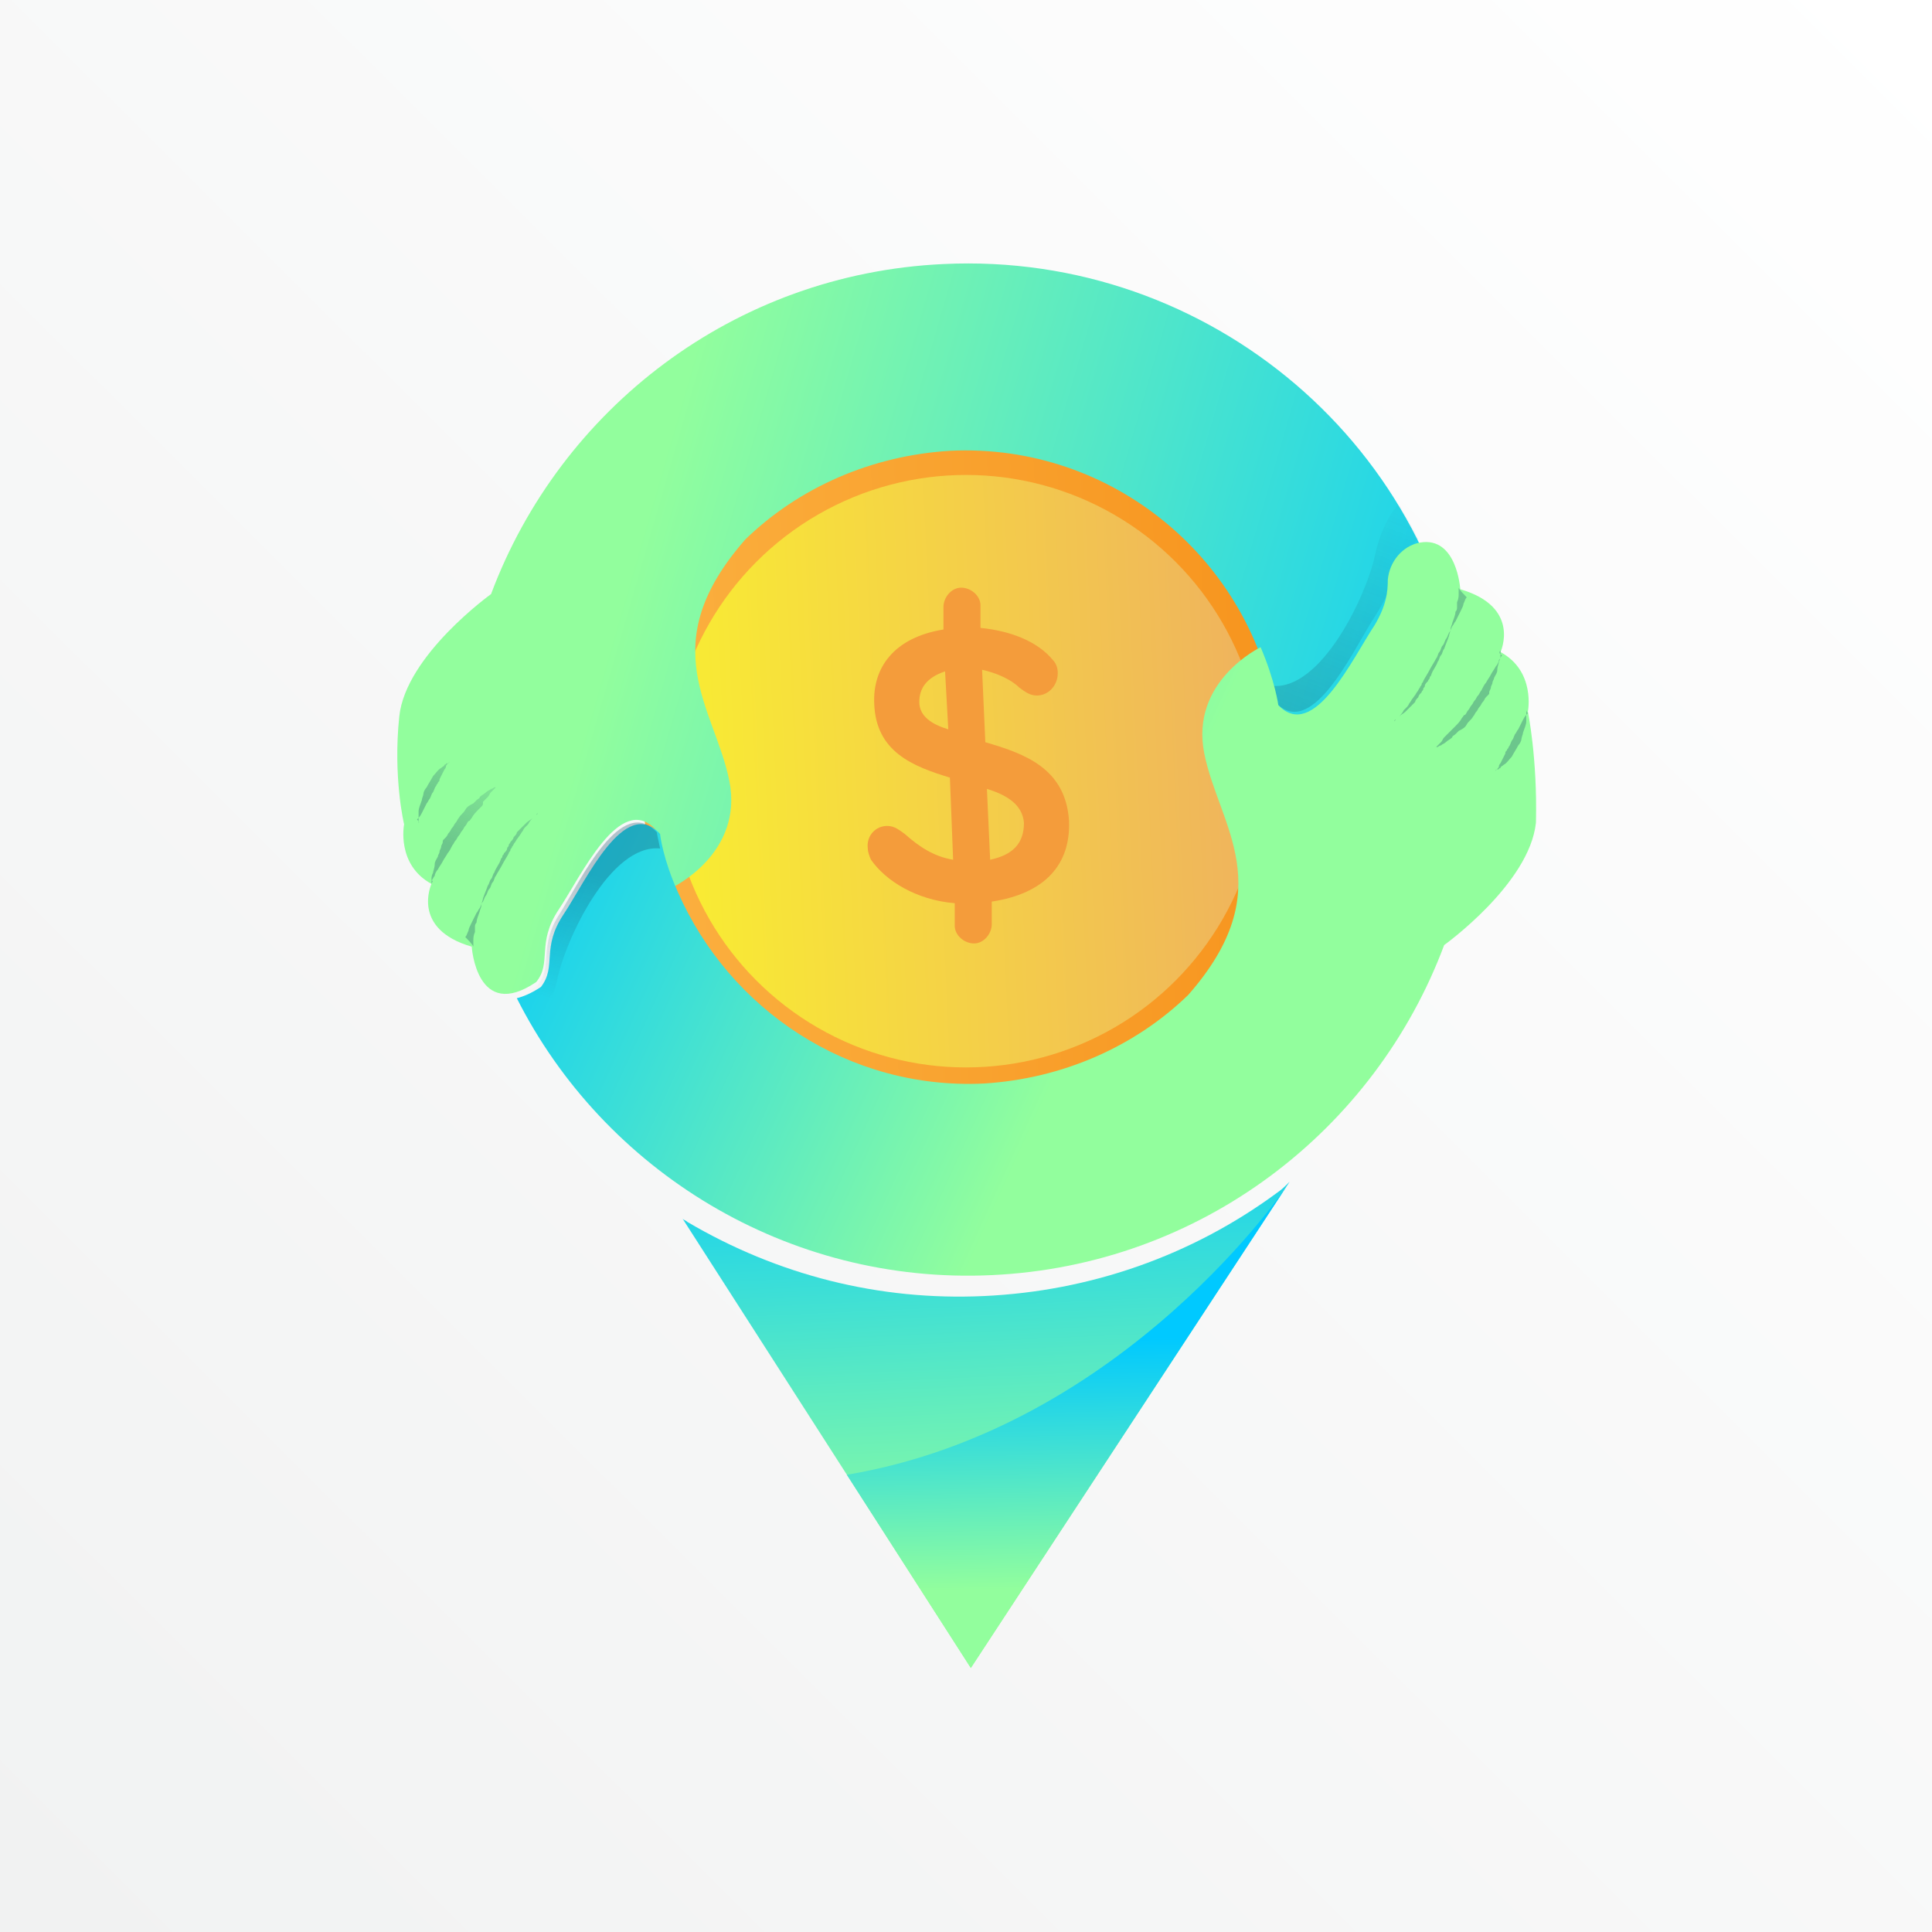 <?xml version="1.0" encoding="utf-8"?>
<!-- Generator: Adobe Illustrator 20.1.0, SVG Export Plug-In . SVG Version: 6.00 Build 0)  -->
<svg version="1.1" id="Layer_1" xmlns="http://www.w3.org/2000/svg" xmlns:xlink="http://www.w3.org/1999/xlink" x="0px" y="0px"
	 viewBox="0 0 120 120" style="enable-background:new 0 0 120 120;" xml:space="preserve">
<rect x="0" y="0" width="120" height="120" fill="#808080" stroke="none"/>
<style type="text/css">
	.st0{fill:url(#SVGID_1_);}
	.st1{fill:url(#SVGID_2_);}
	.st2{fill:url(#SVGID_3_);}
	.st3{fill:url(#XMLID_122_);}
	.st4{fill:url(#XMLID_123_);}
	.st5{fill:url(#XMLID_124_);}
	.st6{fill:url(#XMLID_125_);}
	.st7{fill:url(#XMLID_126_);}
	.st8{fill:url(#XMLID_127_);}
	.st9{fill:url(#XMLID_128_);}
	.st10{fill:url(#XMLID_129_);}
	.st11{fill:url(#XMLID_130_);}
	.st12{fill:url(#XMLID_131_);}
	.st13{fill:url(#XMLID_132_);}
	.st14{fill:url(#XMLID_133_);}
	.st15{fill:#F49C3B;}
	.st16{fill:url(#SVGID_4_);}
	.st17{fill:url(#SVGID_5_);}
	.st18{fill:url(#SVGID_6_);}
	.st19{fill:url(#XMLID_134_);}
	.st20{fill:url(#XMLID_135_);}
	.st21{fill:url(#XMLID_136_);}
	.st22{fill:url(#XMLID_137_);}
	.st23{fill:url(#XMLID_138_);}
	.st24{fill:url(#XMLID_139_);}
	.st25{fill:url(#XMLID_140_);}
	.st26{fill:url(#XMLID_141_);}
	.st27{fill:url(#XMLID_142_);}
	.st28{fill:url(#XMLID_143_);}
	.st29{fill:url(#XMLID_144_);}
	.st30{fill:url(#XMLID_145_);}
	.st31{fill:url(#SVGID_7_);}
	.st32{fill:url(#SVGID_8_);}
	.st33{fill:url(#SVGID_9_);}
	.st34{fill:url(#XMLID_146_);}
	.st35{fill:url(#XMLID_147_);}
	.st36{fill:url(#XMLID_148_);}
	.st37{fill:url(#XMLID_149_);}
	.st38{fill:url(#XMLID_150_);}
	.st39{fill:url(#XMLID_151_);}
	.st40{fill:url(#XMLID_152_);}
	.st41{fill:url(#XMLID_153_);}
	.st42{fill:url(#XMLID_154_);}
	.st43{fill:url(#XMLID_155_);}
	.st44{fill:url(#XMLID_156_);}
	.st45{fill:url(#XMLID_157_);}
	.st46{fill:url(#SVGID_10_);}
	.st47{fill:url(#SVGID_11_);}
	.st48{fill:url(#SVGID_12_);}
	.st49{fill:url(#XMLID_158_);}
	.st50{fill:url(#XMLID_159_);}
	.st51{fill:url(#XMLID_160_);}
	.st52{fill:url(#XMLID_161_);}
	.st53{fill:url(#XMLID_162_);}
	.st54{fill:url(#XMLID_163_);}
	.st55{fill:url(#XMLID_164_);}
	.st56{fill:url(#XMLID_165_);}
	.st57{fill:url(#XMLID_166_);}
	.st58{fill:url(#XMLID_167_);}
	.st59{fill:url(#XMLID_168_);}
	.st60{fill:url(#XMLID_169_);}
	.st61{fill:url(#SVGID_13_);}
	.st62{fill:url(#SVGID_14_);}
	.st63{fill:url(#SVGID_15_);}
	.st64{fill:url(#XMLID_170_);}
	.st65{fill:url(#XMLID_171_);}
	.st66{fill:url(#XMLID_172_);}
	.st67{fill:url(#XMLID_173_);}
	.st68{fill:url(#XMLID_174_);}
	.st69{fill:url(#XMLID_175_);}
	.st70{fill:url(#XMLID_176_);}
	.st71{fill:url(#XMLID_177_);}
	.st72{fill:url(#XMLID_178_);}
	.st73{fill:url(#XMLID_179_);}
	.st74{fill:url(#XMLID_180_);}
	.st75{fill:url(#XMLID_181_);}
	.st76{fill:url(#SVGID_16_);}
	.st77{fill:url(#SVGID_17_);}
	.st78{fill:url(#SVGID_18_);}
	.st79{fill:url(#XMLID_182_);}
	.st80{fill:url(#XMLID_183_);}
	.st81{fill:url(#XMLID_184_);}
	.st82{fill:url(#XMLID_185_);}
	.st83{fill:url(#XMLID_186_);}
	.st84{fill:url(#XMLID_187_);}
	.st85{fill:url(#XMLID_188_);}
	.st86{fill:url(#XMLID_189_);}
	.st87{fill:url(#XMLID_190_);}
	.st88{fill:url(#XMLID_191_);}
	.st89{fill:url(#XMLID_192_);}
	.st90{fill:url(#XMLID_193_);}
	.st91{fill:url(#SVGID_19_);}
	.st92{fill:url(#SVGID_20_);}
	.st93{fill:url(#SVGID_21_);}
	.st94{fill:url(#XMLID_194_);}
	.st95{fill:url(#XMLID_195_);}
	.st96{fill:url(#XMLID_196_);}
	.st97{fill:url(#XMLID_197_);}
	.st98{fill:url(#XMLID_198_);}
	.st99{fill:url(#XMLID_199_);}
	.st100{fill:url(#XMLID_200_);}
	.st101{fill:url(#XMLID_201_);}
	.st102{fill:url(#XMLID_202_);}
	.st103{fill:url(#XMLID_203_);}
	.st104{fill:url(#XMLID_204_);}
	.st105{fill:url(#XMLID_205_);}
	.st106{fill:url(#SVGID_22_);}
	.st107{fill:url(#SVGID_23_);}
	.st108{fill:url(#SVGID_24_);}
	.st109{fill:url(#XMLID_206_);}
	.st110{fill:url(#XMLID_207_);}
	.st111{fill:url(#XMLID_208_);}
	.st112{fill:url(#XMLID_209_);}
	.st113{fill:url(#XMLID_210_);}
	.st114{fill:url(#XMLID_211_);}
	.st115{fill:url(#XMLID_212_);}
	.st116{fill:url(#XMLID_213_);}
	.st117{fill:url(#XMLID_214_);}
	.st118{fill:url(#XMLID_215_);}
	.st119{fill:url(#XMLID_216_);}
	.st120{fill:url(#XMLID_217_);}
	.st121{fill:url(#SVGID_25_);}
	.st122{fill:url(#SVGID_26_);}
	.st123{fill:url(#SVGID_27_);}
	.st124{fill:url(#XMLID_218_);}
	.st125{fill:url(#XMLID_219_);}
	.st126{fill:url(#XMLID_220_);}
	.st127{fill:url(#XMLID_221_);}
	.st128{fill:url(#XMLID_222_);}
	.st129{fill:url(#XMLID_223_);}
	.st130{fill:url(#XMLID_224_);}
	.st131{fill:url(#XMLID_225_);}
	.st132{fill:url(#XMLID_226_);}
	.st133{fill:url(#XMLID_227_);}
	.st134{fill:url(#XMLID_228_);}
	.st135{fill:url(#XMLID_229_);}
	.st136{fill:url(#SVGID_28_);}
	.st137{fill:url(#SVGID_29_);}
	.st138{fill:url(#SVGID_30_);}
	.st139{fill:url(#XMLID_230_);}
	.st140{fill:url(#XMLID_231_);}
	.st141{fill:url(#XMLID_232_);}
	.st142{fill:url(#XMLID_233_);}
	.st143{fill:url(#XMLID_234_);}
	.st144{fill:url(#XMLID_235_);}
	.st145{fill:url(#XMLID_236_);}
	.st146{fill:url(#XMLID_237_);}
	.st147{fill:url(#XMLID_238_);}
	.st148{fill:url(#XMLID_239_);}
	.st149{fill:url(#XMLID_240_);}
	.st150{fill:url(#XMLID_241_);}
</style>
<linearGradient id="SVGID_1_" gradientUnits="userSpaceOnUse" x1="0.842" y1="119.332" x2="120.034" y2="-0.211">
	<stop  offset="0" style="stop-color:#F1F2F2"/>
	<stop  offset="1" style="stop-color:#FFFFFF"/>
</linearGradient>
<rect class="st0" width="120" height="120"/>
<g>
	
		<linearGradient id="SVGID_2_" gradientUnits="userSpaceOnUse" x1="60.184" y1="98.772" x2="100.649" y2="98.772" gradientTransform="matrix(0.999 -4.584129e-02 4.584129e-02 0.999 -24.846 -47.038)">
		<stop  offset="0" style="stop-color:#FBB040"/>
		<stop  offset="1" style="stop-color:#F7941D"/>
	</linearGradient>
	<circle class="st1" cx="60" cy="47.9" r="20.2"/>
	
		<linearGradient id="SVGID_3_" gradientUnits="userSpaceOnUse" x1="62.012" y1="98.772" x2="98.821" y2="98.772" gradientTransform="matrix(0.999 -4.584129e-02 4.584129e-02 0.999 -24.846 -47.038)">
		<stop  offset="0" style="stop-color:#F9ED32"/>
		<stop  offset="1" style="stop-color:#EFB25E"/>
	</linearGradient>
	<circle class="st2" cx="60" cy="47.9" r="18.4"/>
	
		<linearGradient id="XMLID_122_" gradientUnits="userSpaceOnUse" x1="116.402" y1="105.527" x2="59.815" y2="86.291" gradientTransform="matrix(0.999 -4.584129e-02 4.584129e-02 0.999 -24.846 -47.038)">
		<stop  offset="0" style="stop-color:#00C9FF"/>
		<stop  offset="1" style="stop-color:#92FE9D"/>
	</linearGradient>
	<path id="XMLID_108_" class="st3" d="M58.6,16.4c-13,0.6-23.8,9-28.1,20.5l0,0c0,0-5.3,3.8-5.7,7.6c-0.4,3.8,0.3,6.7,0.3,6.7
		s-0.5,2.5,1.7,3.7c0,0-1.3,2.8,2.5,3.9c0,0,0.3,4.7,4,2.2c1-1.2,0-2.4,1.4-4.5c1.4-2.1,3.8-7.3,6-5c0,0,0.2,1.5,1.1,3.6
		c0,0,4.4-2.1,3.5-6.6c-0.9-4.5-4.8-8.4,1-15c3.3-3.2,7.8-5.2,12.7-5.5c10.1-0.5,18.8,6.8,20.3,16.6l11.8-0.5
		C89.5,27.9,75.2,15.6,58.6,16.4z"/>
	
		<linearGradient id="XMLID_123_" gradientUnits="userSpaceOnUse" x1="100.098" y1="100.095" x2="107.895" y2="81.84" gradientTransform="matrix(0.999 -4.584129e-02 4.584129e-02 0.999 -24.846 -47.038)">
		<stop  offset="0" style="stop-color:#134763;stop-opacity:0.3"/>
		<stop  offset="0.984" style="stop-color:#134763;stop-opacity:0"/>
	</linearGradient>
	<path id="XMLID_107_" class="st4" d="M79,42.6c0.1,0.5,0.2,0.9,0.2,1c0,0,0,0,0,0c2.2,2.4,4.7-2.9,6-5c1.4-2.1,2.4-5,2.9-5.1
		c-0.4-0.8-0.8-1.5-1.2-2.2c0,0-1,0.9-1.5,3.2C84.9,36.9,82.1,42.9,79,42.6z"/>
	
		<linearGradient id="XMLID_124_" gradientUnits="userSpaceOnUse" x1="54.868" y1="89.052" x2="90.539" y2="107.354" gradientTransform="matrix(0.999 -4.584129e-02 4.584129e-02 0.999 -24.846 -47.038)">
		<stop  offset="0" style="stop-color:#00C9FF"/>
		<stop  offset="1" style="stop-color:#92FE9D"/>
	</linearGradient>
	<path id="XMLID_106_" class="st5" d="M94.9,44.2c0,0,0.5-2.5-1.7-3.7c0,0,1.3-2.8-2.5-3.9c0,0-0.2-3.3-2.5-2.9
		c-1.1,0.2-1.9,1.2-2,2.3c0,0.8-0.1,1.6-0.8,2.8c-1.4,2.1-3.8,7.3-6,5c0,0-0.2-1.5-1.1-3.6c0,0-4.4,2.1-3.5,6.6
		c0.9,4.5,4.8,8.4-1,15c-3.3,3.2-7.8,5.2-12.7,5.5c-8.4,0.4-15.8-4.6-19-11.9c0,0,0,0,0,0c-0.9-2-1.1-3.5-1.1-3.6c0,0,0,0,0,0
		c-2.2-2.4-4.6,2.9-6,5c-1.4,2.1-0.4,3.2-1.4,4.5c-0.6,0.4-1.1,0.6-1.5,0.7c5.4,10.7,16.8,17.8,29.5,17.2c13-0.6,23.8-9,28.1-20.5
		l0,0c0,0,5.3-3.8,5.7-7.6C95.5,47.1,94.9,44.2,94.9,44.2z"/>
	
		<linearGradient id="XMLID_125_" gradientUnits="userSpaceOnUse" x1="57.268" y1="104.247" x2="54.84" y2="112.06" gradientTransform="matrix(0.999 -4.584129e-02 4.584129e-02 0.999 -24.846 -47.038)">
		<stop  offset="0" style="stop-color:#134763;stop-opacity:0.3"/>
		<stop  offset="0.984" style="stop-color:#134763;stop-opacity:0"/>
	</linearGradient>
	<path id="XMLID_105_" class="st6" d="M41,52.7c-0.1-0.5-0.2-0.9-0.2-1c0,0,0,0,0,0c-2.2-2.4-4.7,2.9-6,5c-1.4,2.1-0.4,3.2-1.4,4.5
		c-0.6,0.4-1.1,0.6-1.5,0.7c0.4,0.8,0.8,1.5,1.2,2.2c0,0,1-0.9,1.5-3.2C35.1,58.4,37.9,52.4,41,52.7z"/>
	
		<linearGradient id="XMLID_126_" gradientUnits="userSpaceOnUse" x1="46.921" y1="98.956" x2="50.781" y2="91.299" gradientTransform="matrix(0.999 -4.584129e-02 4.584129e-02 0.999 -24.846 -47.038)">
		<stop  offset="0" style="stop-color:#134763;stop-opacity:0.3"/>
		<stop  offset="0.984" style="stop-color:#134763;stop-opacity:0"/>
	</linearGradient>
	<path id="XMLID_104_" class="st7" d="M26,51.1c0,0,0-0.1,0-0.2c0-0.1,0-0.3,0-0.5c0-0.2,0.1-0.4,0.2-0.7c0-0.1,0.1-0.3,0.1-0.4
		c0-0.1,0.1-0.3,0.2-0.4c0.1-0.2,0.3-0.5,0.4-0.7c0.2-0.2,0.3-0.4,0.5-0.5c0.1-0.1,0.2-0.1,0.2-0.2c0.1,0,0.1-0.1,0.2-0.1
		c0.1,0,0.1,0,0.1-0.1c0,0,0,0,0,0s0,0,0,0c0,0,0,0.1-0.1,0.1c0,0.1-0.1,0.1-0.1,0.2c0,0.1-0.1,0.2-0.1,0.2
		c-0.1,0.2-0.2,0.4-0.3,0.6c0,0.1,0,0.1-0.1,0.2c0,0.1-0.1,0.1-0.1,0.2c-0.1,0.1-0.1,0.2-0.2,0.4c-0.1,0.1-0.1,0.2-0.2,0.4
		c-0.1,0.1-0.1,0.2-0.2,0.3c-0.1,0.2-0.2,0.4-0.3,0.6c-0.1,0.2-0.2,0.3-0.3,0.4C26.1,51.1,26,51.1,26,51.1z"/>
	
		<linearGradient id="XMLID_127_" gradientUnits="userSpaceOnUse" x1="48.453" y1="101.969" x2="52.531" y2="94.716" gradientTransform="matrix(0.999 -4.584129e-02 4.584129e-02 0.999 -24.846 -47.038)">
		<stop  offset="0" style="stop-color:#134763;stop-opacity:0.3"/>
		<stop  offset="0.984" style="stop-color:#134763;stop-opacity:0"/>
	</linearGradient>
	<path id="XMLID_103_" class="st8" d="M26.8,54.9c0,0,0-0.1,0-0.3c0-0.1,0-0.2,0.1-0.4c0-0.1,0.1-0.3,0.1-0.5c0-0.2,0.1-0.3,0.2-0.5
		c0-0.1,0.1-0.2,0.1-0.3c0-0.1,0.1-0.2,0.1-0.3c0-0.1,0.1-0.2,0.1-0.3c0-0.1,0-0.1,0.1-0.2c0,0,0.1-0.1,0.1-0.1
		c0.1-0.1,0.1-0.2,0.2-0.3c0.1-0.1,0.1-0.2,0.2-0.3c0.1-0.1,0.1-0.2,0.2-0.3c0.1-0.1,0.1-0.2,0.2-0.3c0.1-0.2,0.3-0.3,0.4-0.5
		c0.1-0.2,0.3-0.3,0.5-0.4c0.1-0.1,0.1-0.1,0.2-0.2c0.1-0.1,0.2-0.1,0.2-0.2c0.1-0.1,0.3-0.2,0.4-0.3c0.1-0.1,0.2-0.1,0.3-0.2
		c0.1,0,0.2-0.1,0.2-0.1c0,0,0.1,0,0.1,0s0,0-0.1,0.1c0,0-0.1,0.1-0.2,0.2c-0.1,0.1-0.1,0.2-0.2,0.3c-0.1,0.1-0.2,0.2-0.3,0.3
		C30,50,30,50,29.9,50.1c-0.1,0.1-0.1,0.1-0.2,0.2c-0.1,0.1-0.3,0.3-0.4,0.5c-0.1,0.1-0.1,0.2-0.2,0.2c-0.1,0.1-0.1,0.2-0.2,0.3
		c-0.1,0.1-0.1,0.2-0.2,0.3c-0.1,0.1-0.1,0.2-0.2,0.3c-0.1,0.1-0.1,0.2-0.2,0.3c-0.1,0.1-0.1,0.2-0.2,0.3c-0.1,0.2-0.2,0.4-0.3,0.5
		c-0.1,0.2-0.2,0.3-0.3,0.5c-0.1,0.2-0.2,0.3-0.3,0.5c-0.1,0.1-0.2,0.3-0.2,0.4c-0.1,0.1-0.1,0.2-0.2,0.3
		C26.9,54.7,26.9,54.7,26.8,54.9C26.9,54.8,26.8,54.9,26.8,54.9z"/>
	
		<linearGradient id="XMLID_128_" gradientUnits="userSpaceOnUse" x1="51.63" y1="103.569" x2="58.011" y2="91.087" gradientTransform="matrix(0.999 -4.584129e-02 4.584129e-02 0.999 -24.846 -47.038)">
		<stop  offset="0" style="stop-color:#134763;stop-opacity:0.3"/>
		<stop  offset="0.984" style="stop-color:#134763;stop-opacity:0"/>
	</linearGradient>
	<path id="XMLID_102_" class="st9" d="M29.4,58.8c0,0,0-0.1,0-0.4c0-0.1,0-0.3,0.1-0.5c0-0.1,0-0.2,0-0.3c0-0.1,0-0.2,0.1-0.3
		c0-0.2,0.1-0.4,0.2-0.7c0-0.1,0.1-0.2,0.1-0.4c0-0.1,0.1-0.3,0.1-0.4c0.1-0.3,0.2-0.5,0.3-0.8c0.1-0.1,0.1-0.3,0.2-0.4
		c0.1-0.1,0.1-0.3,0.2-0.4c0.1-0.3,0.3-0.5,0.4-0.8c0-0.1,0.1-0.1,0.1-0.2c0-0.1,0.1-0.1,0.1-0.2c0.1-0.1,0.2-0.2,0.2-0.3
		c0-0.1,0.1-0.1,0.1-0.2c0-0.1,0.1-0.1,0.1-0.2c0.1-0.1,0.2-0.2,0.2-0.3c0.1-0.1,0.2-0.2,0.2-0.3c0.1-0.1,0.2-0.2,0.2-0.2
		c0.2-0.2,0.3-0.3,0.4-0.4c0.1-0.1,0.3-0.2,0.4-0.3c0.1-0.1,0.2-0.1,0.2-0.2c0.1,0,0.1-0.1,0.1-0.1s0,0-0.1,0.1
		c0,0.1-0.1,0.1-0.2,0.2c-0.1,0.1-0.2,0.2-0.3,0.4c-0.1,0.1-0.1,0.1-0.2,0.2c-0.1,0.1-0.1,0.2-0.2,0.3c-0.1,0.2-0.3,0.4-0.4,0.6
		c-0.1,0.1-0.1,0.2-0.2,0.3c0,0.1-0.1,0.1-0.1,0.2c0,0.1-0.1,0.1-0.1,0.2c-0.1,0.2-0.3,0.5-0.4,0.7c-0.1,0.2-0.3,0.5-0.4,0.7
		c-0.1,0.1-0.1,0.3-0.2,0.4c-0.1,0.1-0.1,0.3-0.2,0.4c-0.1,0.1-0.1,0.2-0.2,0.4c-0.1,0.1-0.1,0.2-0.2,0.4c-0.1,0.1-0.1,0.2-0.2,0.4
		c-0.1,0.1-0.1,0.2-0.2,0.3c-0.1,0.2-0.2,0.4-0.3,0.6c-0.1,0.2-0.2,0.4-0.2,0.5c-0.1,0.2-0.1,0.3-0.2,0.4
		C29.4,58.7,29.4,58.8,29.4,58.8z"/>
	
		<linearGradient id="XMLID_129_" gradientUnits="userSpaceOnUse" x1="112.714" y1="101.848" x2="107.811" y2="110.813" gradientTransform="matrix(0.999 -4.584129e-02 4.584129e-02 0.999 -24.846 -47.038)">
		<stop  offset="0" style="stop-color:#134763;stop-opacity:0.3"/>
		<stop  offset="0.984" style="stop-color:#134763;stop-opacity:0"/>
	</linearGradient>
	<path id="XMLID_101_" class="st10" d="M94.8,44.1c0,0,0,0.1,0,0.2c0,0.1,0,0.3,0,0.5c0,0.2-0.1,0.4-0.2,0.7c0,0.1-0.1,0.3-0.1,0.4
		c0,0.1-0.1,0.3-0.2,0.4c-0.1,0.2-0.3,0.5-0.4,0.7c-0.2,0.2-0.3,0.4-0.5,0.5c-0.1,0.1-0.2,0.1-0.2,0.2c-0.1,0-0.1,0.1-0.2,0.1
		c-0.1,0-0.1,0-0.1,0.1c0,0,0,0,0,0s0,0,0,0c0,0,0-0.1,0.1-0.1c0-0.1,0.1-0.1,0.1-0.2c0-0.1,0.1-0.2,0.1-0.2
		c0.1-0.2,0.2-0.4,0.3-0.6c0-0.1,0-0.1,0.1-0.2c0-0.1,0.1-0.1,0.1-0.2c0.1-0.1,0.1-0.2,0.2-0.4c0.1-0.1,0.1-0.2,0.2-0.4
		c0.1-0.1,0.1-0.2,0.2-0.3c0.1-0.2,0.2-0.4,0.3-0.6c0.1-0.2,0.2-0.3,0.3-0.4C94.8,44.2,94.8,44.1,94.8,44.1z"/>
	
		<linearGradient id="XMLID_130_" gradientUnits="userSpaceOnUse" x1="109.961" y1="98.869" x2="102.351" y2="110.074" gradientTransform="matrix(0.999 -4.584129e-02 4.584129e-02 0.999 -24.846 -47.038)">
		<stop  offset="0" style="stop-color:#134763;stop-opacity:0.3"/>
		<stop  offset="0.984" style="stop-color:#134763;stop-opacity:0"/>
	</linearGradient>
	<path id="XMLID_100_" class="st11" d="M93.2,40.4c0,0,0,0.1,0,0.3c0,0.1,0,0.2-0.1,0.4c0,0.1-0.1,0.3-0.1,0.5
		c0,0.2-0.1,0.3-0.2,0.5c0,0.1-0.1,0.2-0.1,0.3c0,0.1-0.1,0.2-0.1,0.3c0,0.1-0.1,0.2-0.1,0.3c0,0.1,0,0.1-0.1,0.2
		c0,0-0.1,0.1-0.1,0.1c-0.1,0.1-0.1,0.2-0.2,0.3c-0.1,0.1-0.1,0.2-0.2,0.3c-0.1,0.1-0.1,0.2-0.2,0.3c-0.1,0.1-0.1,0.2-0.2,0.3
		c-0.1,0.2-0.3,0.3-0.4,0.5c-0.1,0.2-0.3,0.3-0.5,0.4c-0.1,0.1-0.1,0.1-0.2,0.2c-0.1,0.1-0.2,0.1-0.2,0.2c-0.1,0.1-0.3,0.2-0.4,0.3
		c-0.1,0.1-0.2,0.1-0.3,0.2c-0.1,0-0.2,0.1-0.2,0.1c0,0-0.1,0-0.1,0s0,0,0.1-0.1c0,0,0.1-0.1,0.2-0.2c0.1-0.1,0.1-0.2,0.2-0.3
		c0.1-0.1,0.2-0.2,0.3-0.3c0.1-0.1,0.1-0.1,0.2-0.2c0.1-0.1,0.1-0.1,0.2-0.2c0.1-0.1,0.3-0.3,0.4-0.5c0.1-0.1,0.1-0.2,0.2-0.2
		c0.1-0.1,0.1-0.2,0.2-0.3c0.1-0.1,0.1-0.2,0.2-0.3c0.1-0.1,0.1-0.2,0.2-0.3c0.1-0.1,0.1-0.2,0.2-0.3c0.1-0.1,0.1-0.2,0.2-0.3
		c0.1-0.2,0.2-0.4,0.3-0.5c0.1-0.2,0.2-0.3,0.3-0.5c0.1-0.2,0.2-0.3,0.3-0.5c0.1-0.1,0.2-0.3,0.2-0.4c0.1-0.1,0.1-0.2,0.2-0.3
		C93.1,40.6,93.1,40.5,93.2,40.4C93.1,40.4,93.2,40.4,93.2,40.4z"/>
	
		<linearGradient id="XMLID_131_" gradientUnits="userSpaceOnUse" x1="110.596" y1="89.356" x2="115.031" y2="77.591" gradientTransform="matrix(0.999 -4.584129e-02 4.584129e-02 0.999 -24.846 -47.038)">
		<stop  offset="0" style="stop-color:#134763;stop-opacity:0.3"/>
		<stop  offset="0.984" style="stop-color:#134763;stop-opacity:0"/>
	</linearGradient>
	<path id="XMLID_99_" class="st12" d="M90.6,36.5c0,0,0,0.1,0,0.4c0,0.1,0,0.3-0.1,0.5c0,0.1,0,0.2,0,0.3c0,0.1,0,0.2-0.1,0.3
		c0,0.2-0.1,0.4-0.2,0.7c0,0.1-0.1,0.2-0.1,0.4c0,0.1-0.1,0.3-0.1,0.4c-0.1,0.3-0.2,0.5-0.3,0.8c-0.1,0.1-0.1,0.3-0.2,0.4
		c-0.1,0.1-0.1,0.3-0.2,0.4c-0.1,0.3-0.3,0.5-0.4,0.8c0,0.1-0.1,0.1-0.1,0.2c0,0.1-0.1,0.1-0.1,0.2c-0.1,0.1-0.2,0.2-0.2,0.3
		c0,0.1-0.1,0.1-0.1,0.2c0,0.1-0.1,0.1-0.1,0.2c-0.1,0.1-0.2,0.2-0.2,0.3c-0.1,0.1-0.2,0.2-0.2,0.3c-0.1,0.1-0.2,0.2-0.2,0.2
		c-0.2,0.2-0.3,0.3-0.4,0.4c-0.1,0.1-0.3,0.2-0.4,0.3c-0.1,0.1-0.2,0.1-0.2,0.2c-0.1,0-0.1,0.1-0.1,0.1s0,0,0.1-0.1
		c0-0.1,0.1-0.1,0.2-0.2c0.1-0.1,0.2-0.2,0.3-0.4c0.1-0.1,0.1-0.1,0.2-0.2c0.1-0.1,0.1-0.2,0.2-0.3c0.1-0.2,0.3-0.4,0.4-0.6
		c0.1-0.1,0.1-0.2,0.2-0.3c0-0.1,0.1-0.1,0.1-0.2c0-0.1,0.1-0.1,0.1-0.2c0.1-0.2,0.3-0.5,0.4-0.7c0.1-0.2,0.3-0.5,0.4-0.7
		c0.1-0.1,0.1-0.3,0.2-0.4c0.1-0.1,0.1-0.3,0.2-0.4c0.1-0.1,0.1-0.2,0.2-0.4c0.1-0.1,0.1-0.2,0.2-0.4c0.1-0.1,0.1-0.2,0.2-0.4
		c0.1-0.1,0.1-0.2,0.2-0.3c0.1-0.2,0.2-0.4,0.3-0.6c0.1-0.2,0.2-0.4,0.2-0.5c0.1-0.2,0.1-0.3,0.2-0.4C90.6,36.6,90.6,36.5,90.6,36.5
		z"/>
	<g>
		
			<linearGradient id="XMLID_132_" gradientUnits="userSpaceOnUse" x1="80.417" y1="118.414" x2="80.417" y2="147.672" gradientTransform="matrix(0.999 -4.584129e-02 4.584129e-02 0.999 -24.846 -47.038)">
			<stop  offset="0" style="stop-color:#00C9FF"/>
			<stop  offset="1" style="stop-color:#92FE9D"/>
		</linearGradient>
		<path id="XMLID_98_" class="st13" d="M79.3,74.1C74,78,67.7,80.2,61.1,80.5c-6.5,0.3-12.8-1.3-18.4-4.6c-0.1-0.1-0.2-0.1-0.3-0.2
			l17.9,27.9l19.8-30.2C79.8,73.7,79.6,73.9,79.3,74.1z"/>
		
			<linearGradient id="XMLID_133_" gradientUnits="userSpaceOnUse" x1="85.122" y1="134.273" x2="84.686" y2="149.712" gradientTransform="matrix(0.999 -4.584129e-02 4.584129e-02 0.999 -24.846 -47.038)">
			<stop  offset="0" style="stop-color:#00C9FF"/>
			<stop  offset="1" style="stop-color:#92FE9D"/>
		</linearGradient>
		<path id="XMLID_97_" class="st14" d="M52.6,91.6l7.7,12l19.8-30.2C80.1,73.5,69.9,88.7,52.6,91.6z"/>
	</g>
	<path class="st15" d="M61.2,46.1L61,41.6c0.9,0.2,1.8,0.6,2.3,1.1c0.4,0.3,0.7,0.5,1.1,0.5c0.7,0,1.3-0.6,1.3-1.4
		c0-0.3-0.1-0.6-0.3-0.8c-0.9-1.1-2.5-1.8-4.5-2l0-0.7l0-0.7c0-0.6-0.6-1.1-1.2-1.1c-0.6,0-1.1,0.6-1.1,1.2l0,0.7l0,0.7
		c-3.1,0.5-4.4,2.4-4.3,4.6c0.1,3,2.4,3.9,4.7,4.6l0.2,5.1c-1.2-0.2-2.1-0.8-3-1.6c-0.3-0.2-0.6-0.5-1.1-0.5c-0.7,0-1.3,0.6-1.2,1.4
		c0,0.2,0.1,0.5,0.2,0.7c0.9,1.3,2.8,2.5,5.2,2.7l0,0.3l0,1.1c0,0.6,0.6,1.1,1.2,1.1c0.6,0,1.1-0.6,1.1-1.2l0-1.1l0-0.3
		c3.3-0.5,4.9-2.3,4.8-5C66.2,47.7,63.6,46.8,61.2,46.1z M57.1,43.6c0-0.8,0.4-1.5,1.6-1.9l0.2,3.6C57.9,45,57.1,44.5,57.1,43.6z
		 M61.5,53.4L61.3,49c1.3,0.4,2.2,1,2.3,2.1C63.6,52.4,62.9,53.1,61.5,53.4z"/>
</g>
</svg>

